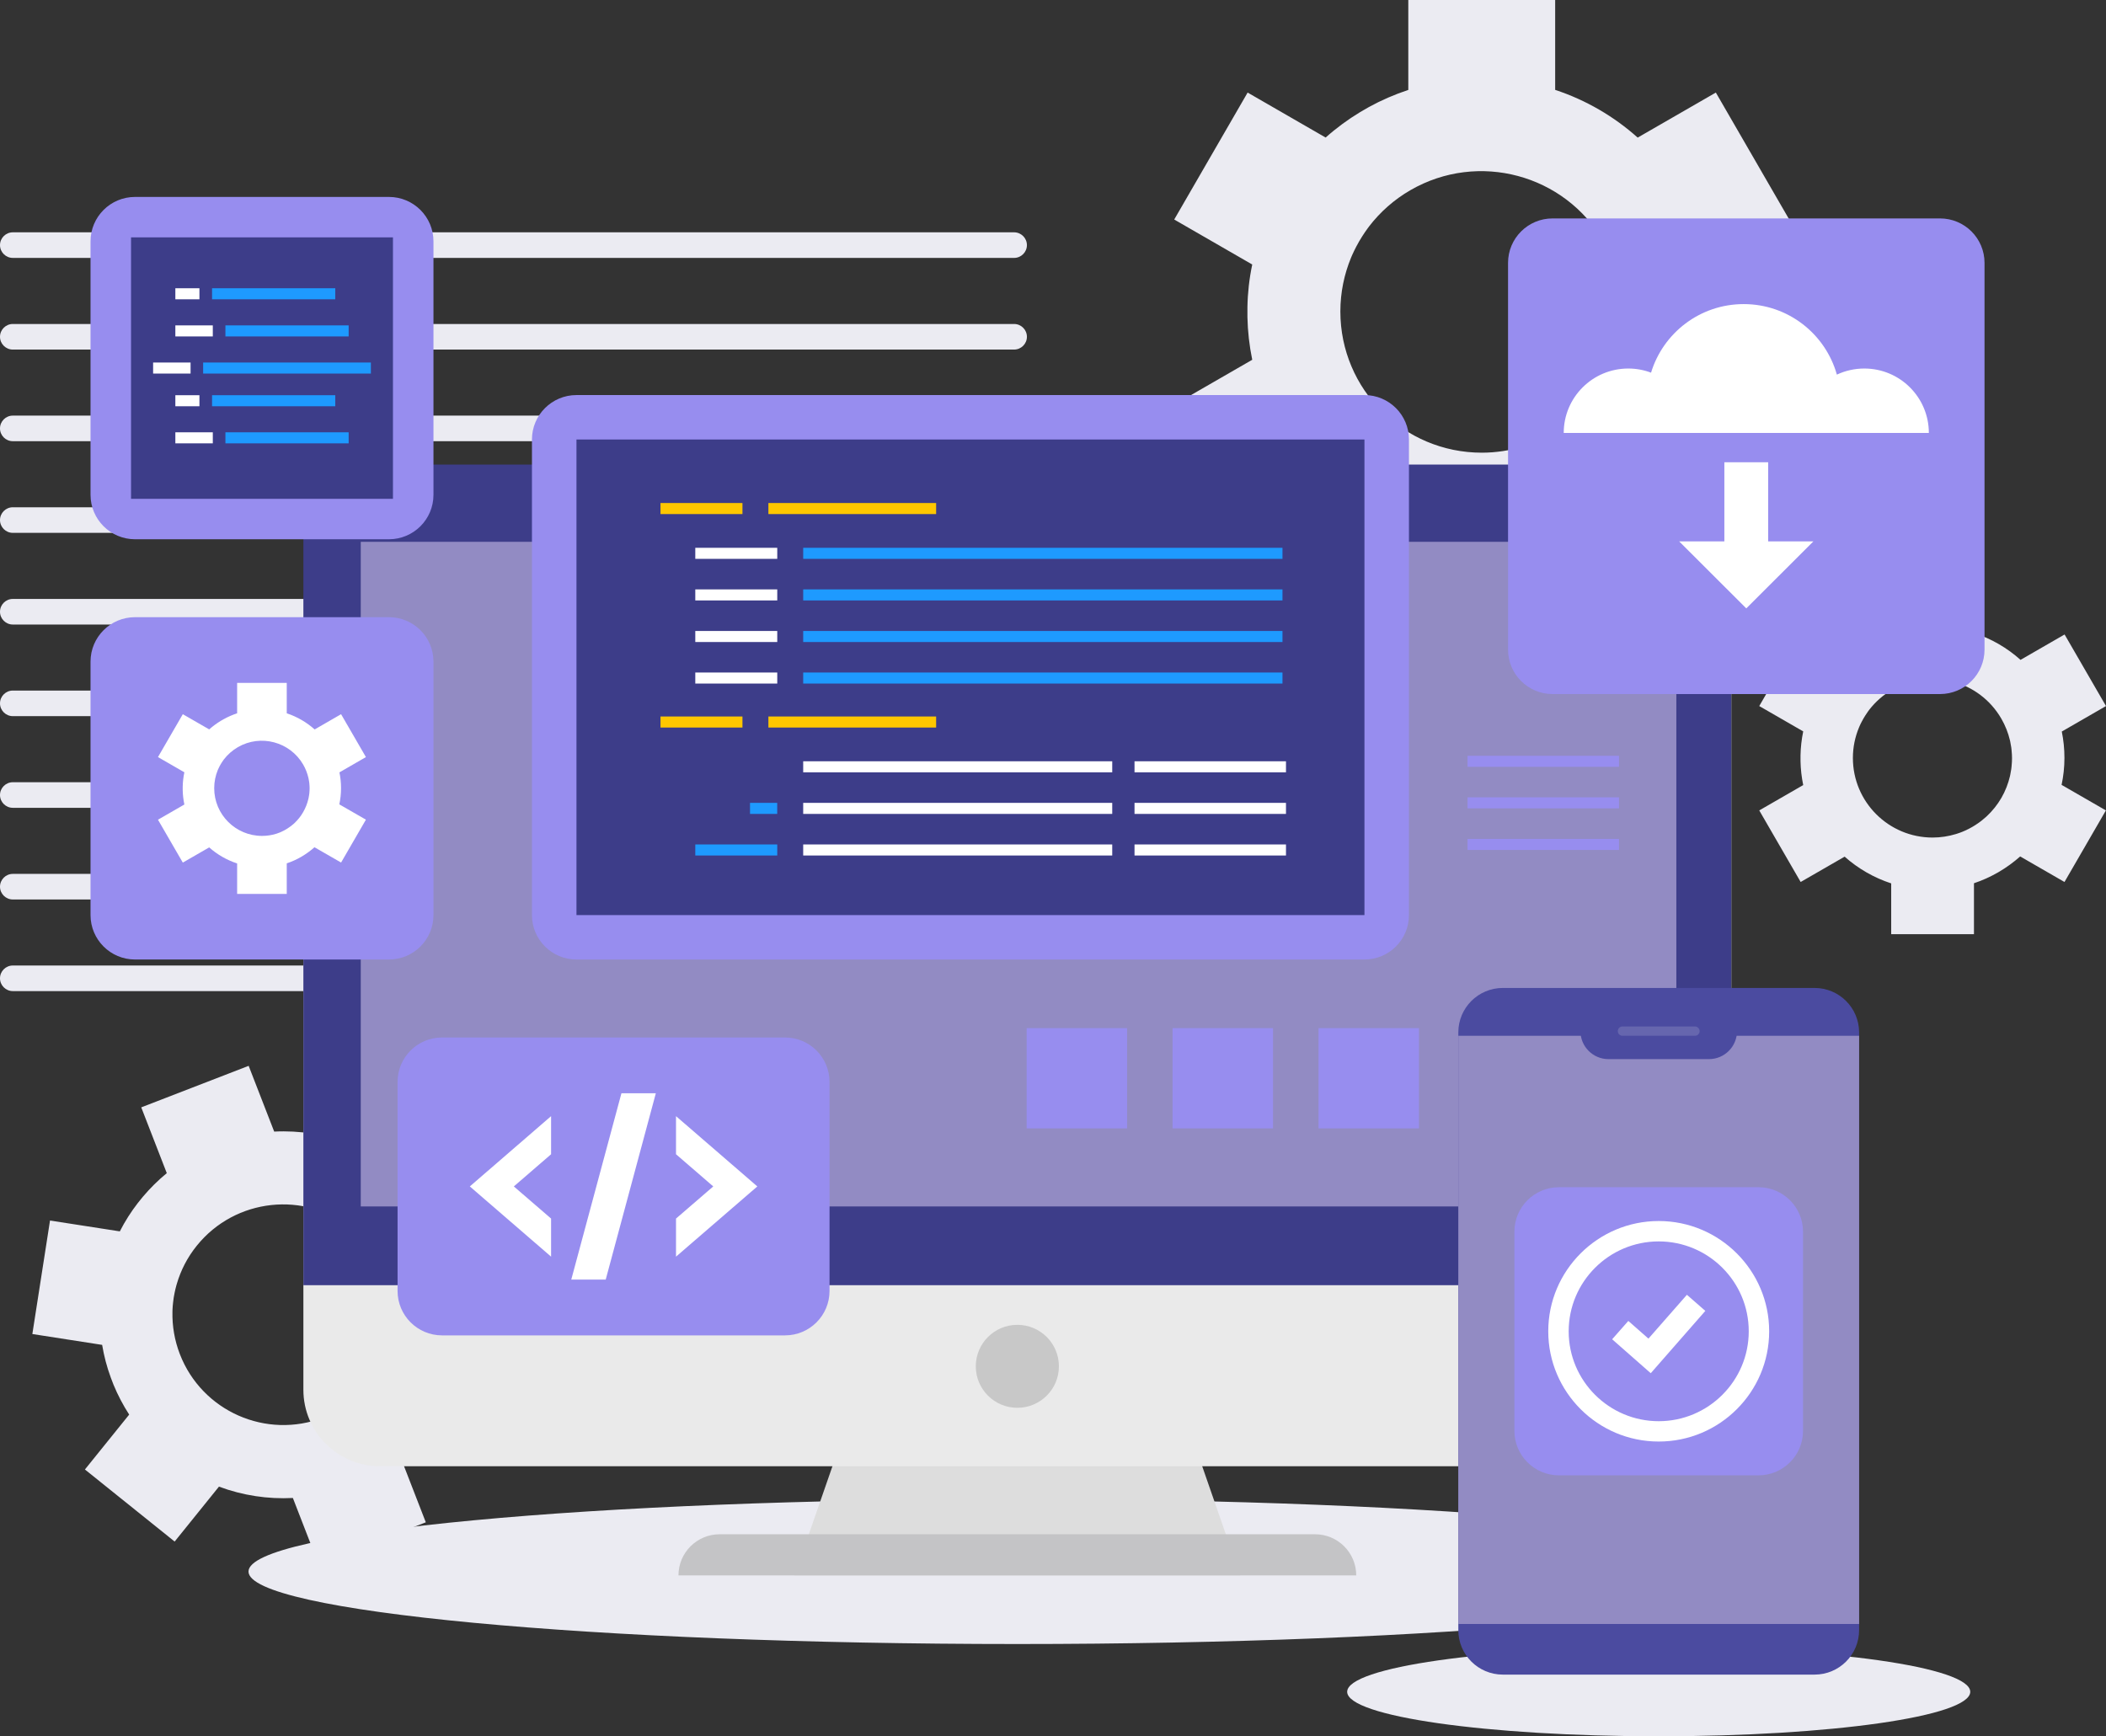 <svg width="359" height="296" viewBox="0 0 359 296" fill="none" xmlns="http://www.w3.org/2000/svg">
<rect x="0" y="0" width="359" height="296" fill="#333333" stroke="none"/>
<g clip-path="url(#clip0_97_2611)">
<path d="M292.441 53.104C292.441 50.369 292.168 47.702 291.638 45.128L305.005 37.425L292.492 15.781L279.168 23.459C275.139 19.854 270.36 17.059 265.102 15.321V0H240.067V15.33C237.729 16.105 235.484 17.076 233.359 18.244C233.103 18.38 232.855 18.534 232.607 18.678C232.36 18.823 232.104 18.96 231.856 19.113C229.782 20.366 227.811 21.814 225.975 23.45L212.677 15.781L200.164 37.425L213.463 45.094C212.959 47.497 212.686 49.926 212.643 52.346C212.635 52.635 212.643 52.934 212.643 53.223C212.643 53.504 212.635 53.786 212.643 54.075C212.694 56.495 212.967 58.924 213.463 61.335L200.164 69.004L212.677 90.648L225.975 82.979C230.107 86.66 234.921 89.387 240.059 91.074V106.429H265.093V91.023C267.594 90.188 270.044 89.097 272.417 87.725C274.841 86.328 277.068 84.709 279.074 82.911L292.483 90.64L304.996 68.996L291.587 61.267C292.151 58.634 292.441 55.907 292.441 53.104ZM268.977 70.717C268.866 70.82 268.764 70.913 268.653 71.016C268.217 71.407 267.773 71.774 267.321 72.132C267.108 72.294 266.886 72.456 266.672 72.617C266.297 72.89 265.921 73.146 265.529 73.393C265.221 73.589 264.906 73.785 264.59 73.964C264.274 74.151 263.95 74.322 263.625 74.492C263.215 74.705 262.797 74.901 262.379 75.089C262.131 75.199 261.884 75.302 261.636 75.404C261.099 75.617 260.561 75.821 260.006 76C259.87 76.043 259.725 76.094 259.588 76.137C257.377 76.801 255.03 77.176 252.597 77.176C239.282 77.176 228.485 66.397 228.485 53.104C228.485 49.849 229.142 46.747 230.311 43.918C230.371 43.782 230.422 43.654 230.482 43.518C230.696 43.023 230.943 42.538 231.191 42.052C231.353 41.745 231.515 41.447 231.686 41.149C231.856 40.85 232.036 40.561 232.223 40.271C232.514 39.819 232.812 39.368 233.137 38.933C233.222 38.814 233.307 38.703 233.393 38.584C235.262 36.155 237.626 34.034 240.452 32.406C251.983 25.759 266.724 29.705 273.381 41.217C274.602 43.322 275.455 45.529 275.976 47.778C276.01 47.923 276.036 48.059 276.07 48.204C276.189 48.775 276.292 49.346 276.369 49.917C276.403 50.181 276.437 50.454 276.462 50.718C276.514 51.178 276.548 51.638 276.565 52.099C276.582 52.465 276.59 52.831 276.59 53.189C276.59 53.556 276.582 53.922 276.565 54.288C276.539 54.748 276.514 55.2 276.462 55.66C276.437 55.933 276.403 56.197 276.369 56.47C276.292 57.041 276.189 57.612 276.07 58.174C276.036 58.319 276.01 58.464 275.976 58.609C275.447 60.858 274.593 63.065 273.381 65.17C272.161 67.3 270.667 69.141 268.977 70.717Z" fill="#EBEBF2"/>
<path d="M351.915 129.215C351.915 127.673 351.762 126.173 351.463 124.716L359 120.37L351.941 108.168L344.43 112.497C342.16 110.46 339.462 108.892 336.501 107.912V99.272H322.391V107.912C321.077 108.347 319.805 108.901 318.61 109.557C318.465 109.633 318.329 109.719 318.184 109.795C318.047 109.881 317.902 109.957 317.765 110.042C316.596 110.75 315.486 111.568 314.445 112.488L306.951 108.168L299.892 120.37L307.386 124.69C307.105 126.045 306.951 127.417 306.925 128.781C306.925 128.942 306.925 129.113 306.925 129.275C306.925 129.437 306.925 129.59 306.925 129.752C306.951 131.115 307.105 132.487 307.386 133.842L299.892 138.162L306.951 150.365L314.445 146.044C316.775 148.115 319.489 149.657 322.383 150.603V159.261H336.492V150.578C337.9 150.109 339.283 149.487 340.615 148.72C341.98 147.928 343.235 147.016 344.37 146.01L351.924 150.365L358.983 138.162L351.429 133.808C351.745 132.334 351.915 130.792 351.915 129.215ZM338.686 139.142C338.626 139.202 338.566 139.253 338.498 139.313C338.25 139.534 338.003 139.739 337.747 139.943C337.627 140.037 337.508 140.131 337.38 140.216C337.166 140.369 336.953 140.514 336.74 140.651C336.569 140.761 336.39 140.872 336.21 140.974C336.031 141.077 335.852 141.179 335.664 141.273C335.434 141.392 335.203 141.503 334.964 141.613C334.828 141.673 334.682 141.733 334.546 141.792C334.247 141.912 333.94 142.031 333.624 142.125C333.547 142.15 333.47 142.176 333.385 142.201C332.139 142.576 330.816 142.789 329.442 142.789C321.939 142.789 315.853 136.714 315.853 129.224C315.853 127.392 316.22 125.645 316.886 124.043C316.92 123.966 316.946 123.889 316.98 123.821C317.099 123.54 317.236 123.267 317.381 122.995C317.475 122.824 317.56 122.654 317.663 122.483C317.757 122.313 317.859 122.151 317.962 121.989C318.124 121.734 318.294 121.478 318.474 121.231C318.525 121.163 318.568 121.103 318.619 121.035C319.677 119.663 321.009 118.47 322.596 117.558C329.1 113.809 337.405 116.033 341.161 122.526C341.844 123.71 342.33 124.955 342.629 126.224C342.646 126.301 342.663 126.386 342.68 126.463C342.748 126.787 342.8 127.102 342.851 127.426C342.868 127.579 342.885 127.724 342.902 127.877C342.928 128.133 342.945 128.397 342.962 128.653C342.97 128.857 342.979 129.062 342.979 129.266C342.979 129.471 342.97 129.684 342.962 129.888C342.953 130.144 342.928 130.408 342.902 130.664C342.885 130.817 342.868 130.97 342.851 131.115C342.808 131.439 342.748 131.754 342.68 132.078C342.663 132.163 342.646 132.24 342.629 132.325C342.33 133.595 341.852 134.839 341.169 136.024C340.478 137.217 339.633 138.256 338.686 139.142Z" fill="#EBEBF2"/>
<path d="M77.451 212.808C76.674 210.814 75.718 208.939 74.6 207.201L82.188 197.785L66.892 185.506L59.33 194.888C55.361 193.388 51.076 192.698 46.74 192.919L42.387 181.706L24.078 188.787L28.431 200.001C26.938 201.228 25.581 202.574 24.352 204.031C24.206 204.201 24.07 204.38 23.925 204.559C23.78 204.738 23.635 204.909 23.498 205.088C22.337 206.587 21.305 208.206 20.425 209.928L8.527 208.079L5.514 227.43L17.412 229.279C17.728 231.18 18.215 233.037 18.872 234.818C18.949 235.031 19.034 235.244 19.119 235.466C19.196 235.67 19.273 235.883 19.358 236.088C20.084 237.843 20.972 239.539 22.021 241.166L14.476 250.523L29.772 262.81L37.325 253.445C41.388 254.962 45.682 255.601 49.924 255.38L54.277 266.611L72.585 259.529L68.215 248.264C69.803 246.952 71.288 245.452 72.636 243.782C74.011 242.07 75.18 240.263 76.145 238.38L88.137 240.237L91.15 220.869L79.158 219.011C78.799 216.932 78.244 214.853 77.451 212.808ZM65.287 232.321C65.236 232.424 65.185 232.526 65.134 232.628C64.929 233.037 64.707 233.429 64.477 233.821C64.366 234 64.255 234.179 64.135 234.358C63.939 234.665 63.734 234.954 63.521 235.253C63.35 235.483 63.179 235.713 62.992 235.934C62.812 236.156 62.624 236.377 62.437 236.59C62.198 236.863 61.95 237.127 61.694 237.383C61.549 237.536 61.395 237.681 61.242 237.826C60.909 238.133 60.567 238.44 60.218 238.721C60.132 238.797 60.038 238.866 59.944 238.934C58.519 240.05 56.906 240.979 55.13 241.669C45.391 245.435 34.441 240.604 30.668 230.881C29.746 228.504 29.345 226.05 29.396 223.647C29.396 223.536 29.405 223.425 29.405 223.306C29.422 222.88 29.456 222.462 29.507 222.036C29.541 221.772 29.567 221.499 29.609 221.235C29.652 220.971 29.703 220.707 29.755 220.443C29.84 220.025 29.934 219.616 30.045 219.207C30.07 219.096 30.105 218.986 30.139 218.883C30.813 216.574 31.94 214.359 33.544 212.373C40.091 204.253 51.989 202.966 60.124 209.502C61.609 210.695 62.863 212.075 63.888 213.566C63.956 213.66 64.016 213.754 64.076 213.856C64.323 214.239 64.562 214.631 64.784 215.023C64.886 215.211 64.989 215.39 65.083 215.586C65.245 215.91 65.407 216.233 65.552 216.566C65.663 216.83 65.774 217.094 65.876 217.358C65.979 217.631 66.081 217.895 66.175 218.168C66.286 218.509 66.397 218.849 66.491 219.199C66.551 219.403 66.602 219.608 66.653 219.812C66.756 220.255 66.85 220.698 66.918 221.142C66.935 221.252 66.952 221.372 66.969 221.482C67.225 223.272 67.225 225.129 66.935 227.013C66.636 228.921 66.073 230.694 65.287 232.321Z" fill="#EBEBF2"/>
<path d="M172.868 43.969H2.185C0.982 43.969 0 42.989 0 41.788C0 40.586 0.982 39.606 2.185 39.606H172.868C174.071 39.606 175.053 40.586 175.053 41.788C175.053 42.989 174.071 43.969 172.868 43.969Z" fill="#EBEBF2"/>
<path d="M172.868 59.597H2.185C0.982 59.597 0 58.617 0 57.416C0 56.214 0.982 55.234 2.185 55.234H172.868C174.071 55.234 175.053 56.214 175.053 57.416C175.053 58.617 174.071 59.597 172.868 59.597Z" fill="#EBEBF2"/>
<path d="M172.868 75.216H2.185C0.982 75.216 0 74.245 0 73.035C0 71.834 0.982 70.854 2.185 70.854H172.868C174.071 70.854 175.053 71.834 175.053 73.035C175.053 74.245 174.071 75.216 172.868 75.216Z" fill="#EBEBF2"/>
<path d="M172.868 90.844H2.185C0.982 90.844 0 89.864 0 88.663C0 87.461 0.982 86.481 2.185 86.481H172.868C174.071 86.481 175.053 87.461 175.053 88.663C175.053 89.864 174.071 90.844 172.868 90.844Z" fill="#EBEBF2"/>
<path d="M172.868 106.472H2.185C0.982 106.472 0 105.492 0 104.291C0 103.089 0.982 102.109 2.185 102.109H172.868C174.071 102.109 175.053 103.089 175.053 104.291C175.053 105.492 174.071 106.472 172.868 106.472Z" fill="#EBEBF2"/>
<path d="M172.868 122.091H2.185C0.982 122.091 0 121.111 0 119.91C0 118.708 0.982 117.729 2.185 117.729H172.868C174.071 117.729 175.053 118.708 175.053 119.91C175.053 121.12 174.071 122.091 172.868 122.091Z" fill="#EBEBF2"/>
<path d="M172.868 137.719H2.185C0.982 137.719 0 136.739 0 135.538C0 134.336 0.982 133.356 2.185 133.356H172.868C174.071 133.356 175.053 134.336 175.053 135.538C175.053 136.739 174.071 137.719 172.868 137.719Z" fill="#EBEBF2"/>
<path d="M172.868 153.347H2.185C0.982 153.347 0 152.367 0 151.166C0 149.964 0.982 148.984 2.185 148.984H172.868C174.071 148.984 175.053 149.964 175.053 151.166C175.053 152.367 174.071 153.347 172.868 153.347Z" fill="#EBEBF2"/>
<path d="M172.868 168.966H2.185C0.982 168.966 0 167.986 0 166.785C0 165.583 0.982 164.604 2.185 164.604H172.868C174.071 164.604 175.053 165.583 175.053 166.785C175.053 167.995 174.071 168.966 172.868 168.966Z" fill="#EBEBF2"/>
<path d="M173.423 280.279C245.806 280.279 304.484 274.747 304.484 267.923C304.484 261.099 245.806 255.567 173.423 255.567C101.04 255.567 42.361 261.099 42.361 267.923C42.361 274.747 101.04 280.279 173.423 280.279Z" fill="#EBEBF2"/>
<path d="M211.397 268.579H135.44L148.499 230.975H198.337L211.397 268.579Z" fill="#DDDDDD"/>
<path d="M282.062 249.969H64.775C57.563 249.969 51.716 244.132 51.716 236.931V116.587H295.129V236.923C295.129 244.132 289.283 249.969 282.062 249.969Z" fill="#EAEAEA"/>
<path d="M295.129 219.105H51.716V92.242C51.716 85.041 57.563 79.204 64.775 79.204H282.062C289.274 79.204 295.121 85.041 295.121 92.242V219.105H295.129Z" fill="#3D3D89"/>
<path d="M285.757 92.37H61.498V205.676H285.757V92.37Z" fill="#928BC3"/>
<path d="M173.423 240.007C177.335 240.007 180.507 236.841 180.507 232.935C180.507 229.029 177.335 225.862 173.423 225.862C169.51 225.862 166.338 229.029 166.338 232.935C166.338 236.841 169.51 240.007 173.423 240.007Z" fill="#C8C8C8"/>
<path d="M231.191 268.579H115.655C115.655 264.71 118.796 261.566 122.68 261.566H224.174C228.041 261.566 231.191 264.702 231.191 268.579Z" fill="#C4C4C6"/>
<path d="M282.753 296.009C312.083 296.009 335.86 292.613 335.86 288.425C335.86 284.236 312.083 280.841 282.753 280.841C253.423 280.841 229.646 284.236 229.646 288.425C229.646 292.613 253.423 296.009 282.753 296.009Z" fill="#EBEBF2"/>
<path d="M309.324 285.493H256.182C251.991 285.493 248.594 282.102 248.594 277.918V176.005C248.594 171.821 251.991 168.43 256.182 168.43H309.324C313.515 168.43 316.912 171.821 316.912 176.005V277.91C316.912 282.102 313.515 285.493 309.324 285.493Z" fill="#4B4BA0"/>
<path d="M316.912 176.584H248.594V276.862H316.912V176.584Z" fill="#928BC3"/>
<path d="M299.764 251.52H265.742C261.551 251.52 258.154 248.128 258.154 243.944V209.979C258.154 205.795 261.551 202.403 265.742 202.403H299.764C303.955 202.403 307.352 205.795 307.352 209.979V243.944C307.352 248.128 303.955 251.52 299.764 251.52Z" fill="#978DEF"/>
<path d="M282.753 245.759C272.374 245.759 263.924 237.323 263.924 226.962C263.924 216.6 272.374 208.164 282.753 208.164C293.132 208.164 301.582 216.6 301.582 226.962C301.582 237.332 293.141 245.759 282.753 245.759ZM282.753 211.64C274.286 211.64 267.406 218.517 267.406 226.97C267.406 235.423 274.294 242.291 282.753 242.291C291.212 242.291 298.1 235.415 298.1 226.97C298.108 218.509 291.22 211.64 282.753 211.64Z" fill="white"/>
<path d="M281.396 234.111L274.815 228.325L277.572 225.198L281.003 228.214L287.558 220.741L290.699 223.485L281.396 234.111Z" fill="white"/>
<path d="M291.314 180.564H274.192C271.554 180.564 269.412 178.425 269.412 175.792H296.102C296.094 178.425 293.96 180.564 291.314 180.564Z" fill="#4B4BA0"/>
<path opacity="0.15" d="M288.933 176.584H276.573C276.129 176.584 275.78 176.226 275.78 175.792C275.78 175.349 276.138 174.999 276.573 174.999H288.933C289.376 174.999 289.726 175.357 289.726 175.792C289.726 176.235 289.376 176.584 288.933 176.584Z" fill="white"/>
<path d="M232.59 163.581H98.268C94.078 163.581 90.68 160.19 90.68 156.006V74.927C90.68 70.743 94.078 67.351 98.268 67.351H232.59C236.781 67.351 240.178 70.743 240.178 74.927V156.006C240.178 160.19 236.781 163.581 232.59 163.581Z" fill="#978DEF"/>
<path d="M232.591 74.927H98.269V156.006H232.591V74.927Z" fill="#3D3D89"/>
<path d="M126.563 85.757H112.591V87.64H126.563V85.757Z" fill="#FFC700"/>
<path d="M159.578 85.757H130.985V87.64H159.578V85.757Z" fill="#FFC700"/>
<path d="M132.495 93.392H118.523V95.275H132.495V93.392Z" fill="white"/>
<path d="M218.618 93.392H136.917V95.275H218.618V93.392Z" fill="#1E9AFF"/>
<path d="M132.495 100.482H118.523V102.365H132.495V100.482Z" fill="white"/>
<path d="M218.618 100.482H136.917V102.365H218.618V100.482Z" fill="#1E9AFF"/>
<path d="M132.495 107.571H118.523V109.454H132.495V107.571Z" fill="white"/>
<path d="M218.618 107.571H136.917V109.454H218.618V107.571Z" fill="#1E9AFF"/>
<path d="M132.495 114.652H118.523V116.536H132.495V114.652Z" fill="white"/>
<path d="M126.563 122.151H112.591V124.034H126.563V122.151Z" fill="#FFC700"/>
<path d="M159.578 122.151H130.985V124.034H159.578V122.151Z" fill="#FFC700"/>
<path d="M189.597 129.786H136.917V131.669H189.597V129.786Z" fill="white"/>
<path d="M189.597 136.876H136.917V138.759H189.597V136.876Z" fill="white"/>
<path d="M132.487 136.876H127.852V138.759H132.487V136.876Z" fill="#1E9AFF"/>
<path d="M132.495 143.965H118.523V145.848H132.495V143.965Z" fill="#1E9AFF"/>
<path d="M189.597 143.965H136.917V145.848H189.597V143.965Z" fill="white"/>
<path d="M219.215 129.786H193.396V131.669H219.215V129.786Z" fill="white"/>
<path d="M219.215 136.876H193.396V138.759H219.215V136.876Z" fill="white"/>
<path d="M219.215 143.965H193.396V145.848H219.215V143.965Z" fill="white"/>
<path d="M218.618 114.652H136.917V116.536H218.618V114.652Z" fill="#1E9AFF"/>
<path d="M66.303 163.581H23.02C18.829 163.581 15.432 160.19 15.432 156.006V112.795C15.432 108.611 18.829 105.219 23.02 105.219H66.303C70.494 105.219 73.891 108.611 73.891 112.795V156.006C73.891 160.19 70.494 163.581 66.303 163.581Z" fill="#978DEF"/>
<path d="M58.135 134.37C58.135 133.45 58.041 132.547 57.862 131.678L62.377 129.07L58.143 121.759L53.636 124.358C52.271 123.139 50.658 122.194 48.882 121.606V116.425H40.424V121.606C39.63 121.87 38.879 122.194 38.162 122.594C38.077 122.637 37.991 122.688 37.906 122.739C37.82 122.79 37.735 122.833 37.65 122.884C36.95 123.31 36.284 123.796 35.661 124.349L31.163 121.759L26.929 129.07L31.427 131.661C31.257 132.47 31.163 133.297 31.146 134.115C31.146 134.217 31.146 134.311 31.146 134.413C31.146 134.507 31.146 134.6 31.146 134.703C31.163 135.521 31.257 136.339 31.427 137.157L26.929 139.747L31.163 147.058L35.661 144.468C37.061 145.712 38.682 146.632 40.424 147.203V152.393H48.882V147.186C49.727 146.905 50.555 146.539 51.358 146.07C52.177 145.593 52.928 145.047 53.611 144.442L58.143 147.05L62.377 139.739L57.844 137.131C58.032 136.237 58.135 135.316 58.135 134.37ZM50.205 140.318C50.171 140.352 50.129 140.386 50.094 140.42C49.949 140.548 49.796 140.676 49.642 140.795C49.574 140.855 49.497 140.906 49.42 140.957C49.292 141.051 49.164 141.136 49.036 141.221C48.934 141.29 48.823 141.349 48.72 141.417C48.609 141.477 48.507 141.537 48.396 141.596C48.259 141.665 48.114 141.733 47.978 141.801C47.892 141.835 47.807 141.878 47.73 141.912C47.551 141.988 47.363 142.056 47.175 142.116C47.124 142.133 47.081 142.15 47.03 142.159C46.279 142.389 45.494 142.508 44.666 142.508C40.168 142.508 36.514 138.87 36.514 134.37C36.514 133.271 36.736 132.223 37.129 131.269C37.146 131.226 37.163 131.175 37.189 131.132C37.266 130.962 37.342 130.8 37.428 130.638C37.479 130.536 37.539 130.434 37.599 130.331C37.658 130.229 37.718 130.135 37.778 130.033C37.88 129.88 37.974 129.726 38.085 129.581C38.111 129.539 38.145 129.505 38.17 129.462C38.802 128.644 39.604 127.928 40.552 127.375C44.452 125.125 49.429 126.463 51.682 130.348C52.092 131.056 52.382 131.806 52.561 132.564C52.57 132.615 52.578 132.658 52.595 132.709C52.638 132.905 52.672 133.092 52.698 133.288C52.706 133.382 52.723 133.467 52.732 133.561C52.749 133.714 52.757 133.876 52.766 134.03C52.775 134.149 52.775 134.277 52.775 134.396C52.775 134.524 52.775 134.643 52.766 134.771C52.757 134.924 52.749 135.078 52.732 135.231C52.723 135.325 52.715 135.41 52.698 135.504C52.672 135.7 52.638 135.887 52.595 136.083C52.587 136.134 52.578 136.185 52.561 136.228C52.382 136.986 52.092 137.736 51.682 138.444C51.281 139.159 50.769 139.781 50.205 140.318Z" fill="white"/>
<path d="M133.819 227.66H75.359C71.169 227.66 67.772 224.269 67.772 220.085V184.449C67.772 180.265 71.169 176.874 75.359 176.874H133.819C138.009 176.874 141.407 180.265 141.407 184.449V220.085C141.407 224.269 138.009 227.66 133.819 227.66Z" fill="#978DEF"/>
<path d="M93.941 190.286L80.088 202.267L93.941 214.239V207.746L87.591 202.267L93.941 196.78V190.286Z" fill="white"/>
<path d="M115.237 214.239L129.098 202.267L115.237 190.286V196.78L121.587 202.267L115.237 207.746V214.239Z" fill="white"/>
<path d="M103.253 218.151H97.381L105.933 186.384H111.797L103.253 218.151Z" fill="white"/>
<path d="M330.705 118.325H264.658C260.467 118.325 257.07 114.934 257.07 110.75V44.813C257.07 40.629 260.467 37.237 264.658 37.237H330.705C334.896 37.237 338.293 40.629 338.293 44.813V110.75C338.293 114.934 334.896 118.325 330.705 118.325Z" fill="#978DEF"/>
<path d="M317.799 62.827C316.126 62.827 314.539 63.202 313.122 63.866C311.176 56.93 304.809 51.843 297.238 51.843C289.795 51.843 283.504 56.768 281.447 63.534C280.235 63.074 278.929 62.827 277.563 62.827C271.486 62.827 266.561 67.743 266.561 73.81H328.802C328.802 67.743 323.877 62.827 317.799 62.827Z" fill="white"/>
<path d="M286.235 92.293L297.681 103.72L309.127 92.293H301.411V78.812H293.943V92.293H286.235Z" fill="white"/>
<path d="M66.303 91.935H23.02C18.829 91.935 15.432 88.544 15.432 84.36V41.149C15.432 36.965 18.829 33.574 23.02 33.574H66.303C70.494 33.574 73.891 36.965 73.891 41.149V84.36C73.891 88.544 70.494 91.935 66.303 91.935Z" fill="#978DEF"/>
<path d="M66.986 40.467H22.337V85.041H66.986V40.467Z" fill="#3D3D89"/>
<path d="M33.997 49.142H29.891V51.025H33.997V49.142Z" fill="white"/>
<path d="M57.153 49.142H36.148V51.025H57.153V49.142Z" fill="#1E9AFF"/>
<path d="M36.276 55.473H29.891V57.356H36.276V55.473Z" fill="white"/>
<path d="M59.432 55.473H38.426V57.356H59.432V55.473Z" fill="#1E9AFF"/>
<path d="M33.997 67.377H29.891V69.26H33.997V67.377Z" fill="white"/>
<path d="M57.153 67.377H36.148V69.26H57.153V67.377Z" fill="#1E9AFF"/>
<path d="M36.276 73.7H29.891V75.583H36.276V73.7Z" fill="white"/>
<path d="M59.432 73.7H38.426V75.583H59.432V73.7Z" fill="#1E9AFF"/>
<path d="M32.486 61.804H26.101V63.687H32.486V61.804Z" fill="white"/>
<path d="M63.222 61.804H34.628V63.687H63.222V61.804Z" fill="#1E9AFF"/>
<path d="M192.132 175.281H175.01V192.374H192.132V175.281Z" fill="#978DEF"/>
<path d="M217.005 175.281H199.883V192.374H217.005V175.281Z" fill="#978DEF"/>
<path d="M241.885 175.281H224.763V192.374H241.885V175.281Z" fill="#978DEF"/>
<path d="M275.984 128.849H250.165V130.732H275.984V128.849Z" fill="#978DEF"/>
<path d="M275.984 135.93H250.165V137.813H275.984V135.93Z" fill="#978DEF"/>
<path d="M275.984 143.019H250.165V144.902H275.984V143.019Z" fill="#978DEF"/>
</g>
<defs>
<clipPath id="clip0_97_2611">
<rect width="359" height="296" fill="white"/>
</clipPath>
</defs>
</svg>
